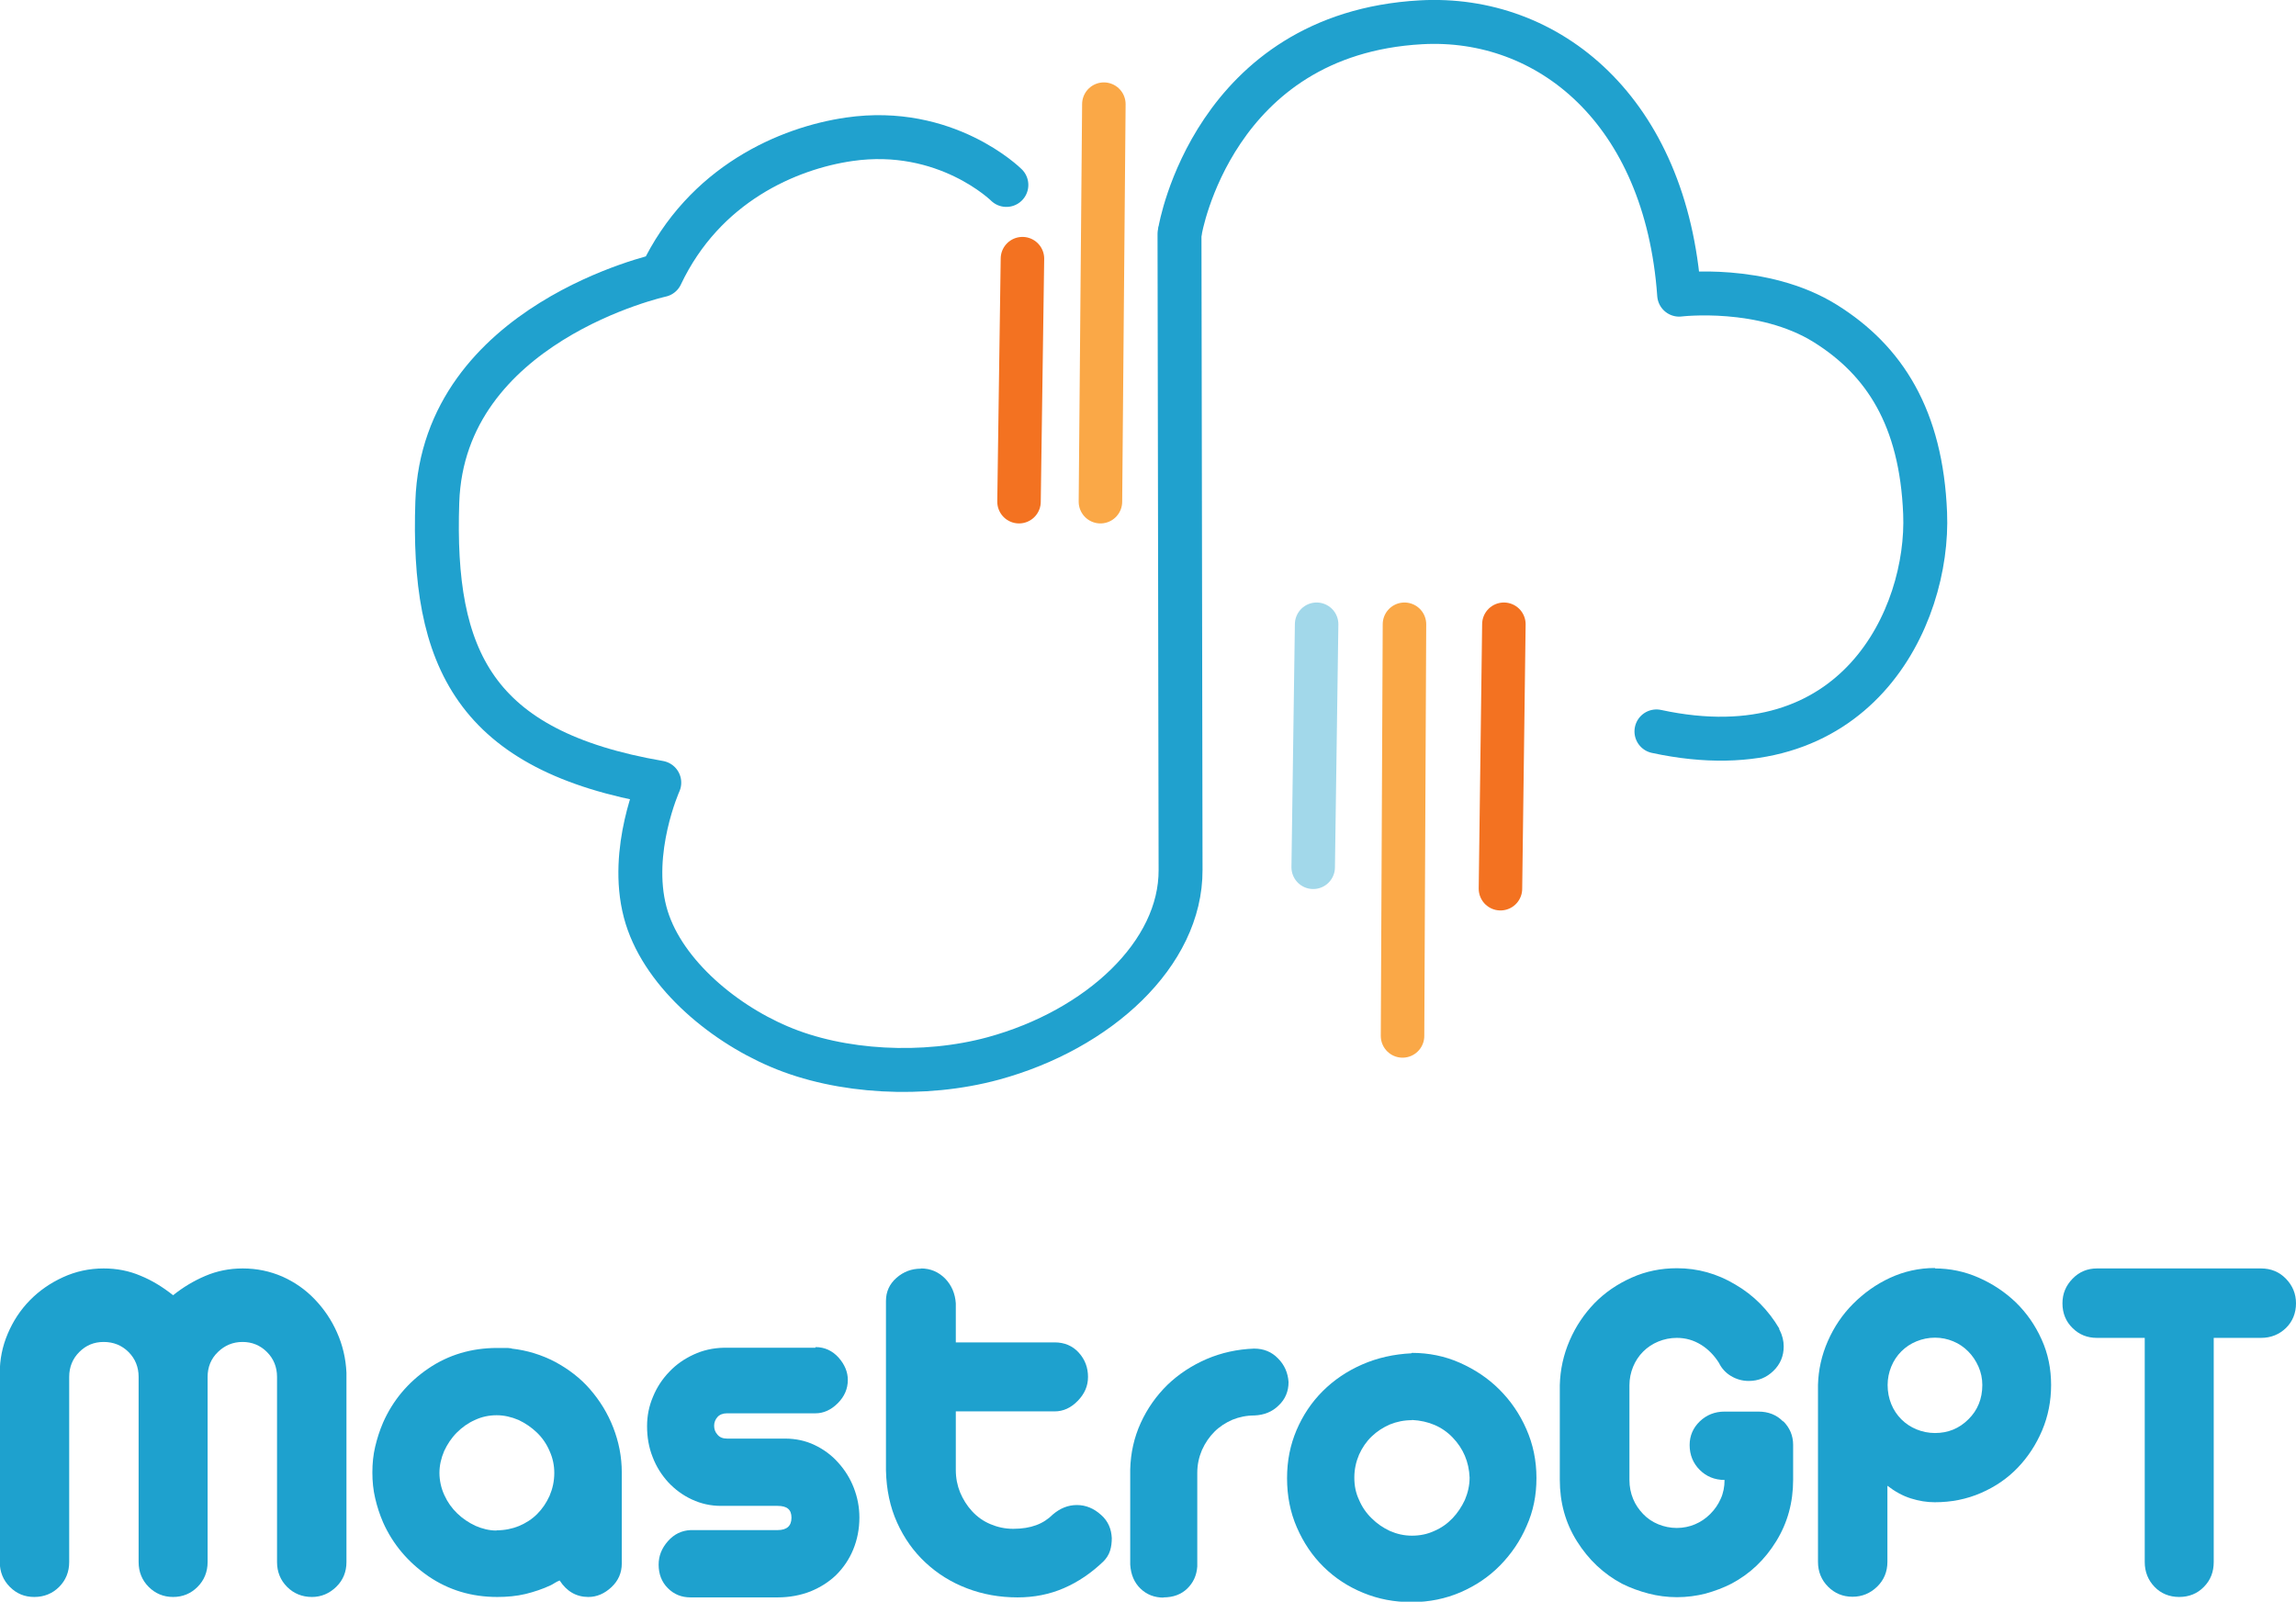 <?xml version="1.0" encoding="UTF-8"?>
<svg id="Layer_2" data-name="Layer 2" xmlns="http://www.w3.org/2000/svg" viewBox="0 0 107.16 74.74">
  <defs>
    <style>
      .cls-1 {
        stroke: #20a1ce;
        stroke-width: 2.05px;
      }

      .cls-1, .cls-2, .cls-3, .cls-4 {
        fill: none;
        stroke-linecap: round;
        stroke-linejoin: round;
      }

      .cls-2 {
        stroke: #faa847;
      }

      .cls-2, .cls-3, .cls-4 {
        stroke-width: 2.03px;
      }

      .cls-3 {
        stroke: #a2d8ea;
      }

      .cls-5 {
        fill: #1ea1ce;
        stroke-width: 0px;
      }

      .cls-4 {
        stroke: #f37221;
      }
    </style>
  </defs>
  <g id="Layer_1-2" data-name="Layer 1">
    <g id="Layer-2">
      <path class="cls-1" d="M46.97,8.63s-2.81-2.79-7.34-2.13c-2.83.41-6.76,2.08-8.78,6.34,0,0-10.16,2.23-10.44,10.58-.25,7.32,1.72,11.61,10.36,13.1,0,0-1.42,3.16-.66,6.04.71,2.71,3.5,5.11,6.26,6.28,2.85,1.22,6.75,1.43,9.99.55,4.91-1.34,8.76-4.88,8.74-8.8l-.05-29.6v-.08"/>
      <path class="cls-1" d="M55.08,10.76s1.54-9.18,11.24-9.72c5.95-.33,11.44,4.11,12.05,12.71,0,0,3.9-.48,6.83,1.35,2.75,1.72,4.47,4.39,4.65,8.85.2,4.84-3.23,12.19-12.54,10.18"/>
      <path class="cls-3" d="M61.45,29.13l-.16,11.34"/>
      <path class="cls-4" d="M47.72,12.07l-.11,7.77-.05,3.57"/>
      <path class="cls-4" d="M70.19,29.13l-.16,12.34"/>
      <path class="cls-2" d="M51.52,4.86l-.16,18.55"/>
      <path class="cls-2" d="M65.55,29.13l-.09,19.21"/>
    </g>
    <g>
      <path class="cls-5" d="M11.33,59.19c.66,0,1.27.13,1.85.38.58.26,1.08.61,1.51,1.06.43.45.78.96,1.04,1.55.26.58.41,1.21.44,1.88v8.83c0,.46-.16.85-.48,1.16-.32.31-.7.47-1.13.47-.46,0-.85-.16-1.16-.47-.31-.31-.47-.7-.47-1.16v-8.64c0-.46-.16-.85-.47-1.16-.31-.31-.69-.47-1.14-.47s-.83.16-1.15.47c-.32.31-.48.7-.48,1.16v8.64c0,.46-.16.85-.47,1.16-.31.31-.69.47-1.14.47s-.83-.16-1.14-.47c-.31-.31-.47-.7-.47-1.16v-8.64c0-.46-.16-.85-.47-1.16-.31-.31-.7-.47-1.16-.47s-.83.16-1.14.47c-.31.31-.47.7-.47,1.16v8.64c0,.46-.16.85-.47,1.16-.31.31-.7.47-1.16.47s-.83-.16-1.14-.47-.47-.7-.47-1.16v-8.83c0-.62.12-1.23.37-1.82.25-.59.59-1.11,1.03-1.56.44-.45.96-.81,1.55-1.08.59-.27,1.22-.41,1.9-.41.61,0,1.18.11,1.72.34.54.22,1.04.53,1.52.91.46-.37.96-.67,1.5-.9.54-.23,1.12-.35,1.74-.35Z"/>
      <path class="cls-5" d="M23.88,62.93c.72.08,1.4.29,2.03.62.63.34,1.18.76,1.63,1.28s.82,1.11,1.08,1.78c.26.67.4,1.36.4,2.1v4.25c0,.43-.16.8-.48,1.1-.32.3-.68.46-1.08.46-.56,0-1.01-.26-1.34-.77-.08.03-.15.07-.22.11-.06.04-.13.08-.19.11-.38.18-.78.31-1.18.41-.42.1-.86.14-1.32.14-1.2,0-2.27-.32-3.22-.97-.94-.65-1.65-1.48-2.11-2.51-.16-.37-.28-.74-.37-1.13-.09-.38-.13-.78-.13-1.2s.04-.82.13-1.2.21-.76.37-1.13c.46-1.04,1.17-1.88,2.11-2.52.94-.64,2.02-.96,3.22-.96h.35c.1,0,.21,0,.32.02ZM23.18,71.41c.37,0,.72-.07,1.04-.2.33-.14.61-.32.85-.56s.43-.52.58-.85c.14-.33.22-.68.22-1.07,0-.35-.07-.69-.22-1.02-.14-.33-.34-.62-.59-.86s-.54-.44-.86-.59c-.33-.14-.67-.22-1.02-.22s-.69.07-1.01.22c-.32.14-.6.34-.85.59-.25.25-.44.54-.59.86-.14.33-.22.67-.22,1.02s.08.72.23,1.04c.15.33.35.61.6.85.25.24.53.43.85.58.32.14.65.22.98.22Z"/>
      <path class="cls-5" d="M38.06,62.86c.43,0,.79.17,1.08.49.29.33.43.68.43,1.04,0,.42-.16.78-.47,1.09-.31.31-.66.47-1.04.47h-4.13c-.19,0-.34.06-.44.17-.1.11-.16.25-.16.41s.05.3.16.42c.1.12.25.18.44.18h2.71c.5,0,.96.1,1.38.3s.79.47,1.1.82c.31.34.56.74.73,1.18s.26.9.26,1.38c0,.54-.1,1.04-.29,1.5-.19.46-.46.85-.79,1.18-.34.33-.74.58-1.2.77-.46.18-.98.28-1.54.28h-4.06c-.42,0-.77-.14-1.06-.43-.29-.29-.43-.66-.43-1.1,0-.4.14-.76.43-1.09.29-.33.64-.5,1.06-.52h4.06c.43,0,.65-.19.65-.58s-.22-.55-.65-.55h-2.64c-.48,0-.93-.1-1.36-.3s-.79-.47-1.1-.8c-.31-.34-.56-.73-.73-1.18-.18-.45-.26-.93-.26-1.44,0-.48.09-.94.28-1.38.18-.44.44-.83.76-1.16.32-.34.7-.6,1.13-.8.43-.2.9-.31,1.42-.32h4.27Z"/>
      <path class="cls-5" d="M42.98,59.19c.45,0,.82.16,1.13.47.3.31.47.7.5,1.16v1.82h4.61c.46,0,.84.16,1.13.48.29.32.43.7.43,1.13s-.16.79-.48,1.12-.68.49-1.08.49h-4.61v2.74c0,.37.07.72.2,1.04.14.33.32.62.56.88.24.26.52.46.85.6.33.14.68.22,1.07.22.42,0,.77-.06,1.07-.17.3-.11.56-.28.78-.5.34-.29.71-.44,1.12-.44.41,0,.79.15,1.14.47.16.14.28.31.36.49.08.18.12.38.13.58,0,.2-.02.4-.08.59-.06.19-.17.36-.31.5-.56.54-1.18.96-1.85,1.25s-1.39.43-2.16.43c-.83,0-1.62-.14-2.35-.42-.74-.28-1.38-.68-1.94-1.2-.56-.52-1-1.14-1.33-1.87-.33-.73-.5-1.54-.52-2.44v-7.9c0-.43.16-.79.49-1.08.33-.29.71-.43,1.14-.43Z"/>
      <path class="cls-5" d="M54.31,74.55c-.43,0-.79-.14-1.08-.42s-.45-.65-.48-1.12v-4.44c.02-.77.18-1.49.49-2.17.31-.68.73-1.27,1.25-1.78.52-.5,1.13-.9,1.82-1.2.7-.3,1.44-.46,2.22-.49.45,0,.82.15,1.12.46.3.3.46.67.49,1.1,0,.43-.15.8-.46,1.09-.3.3-.68.45-1.13.47-.37,0-.71.07-1.03.2-.32.14-.6.32-.84.56s-.43.52-.58.85c-.14.33-.22.68-.22,1.07v4.37c-.03.42-.19.76-.47,1.03-.28.27-.65.41-1.12.41Z"/>
      <path class="cls-5" d="M65.9,63.13c.78,0,1.53.15,2.23.46s1.32.72,1.85,1.25c.53.53.95,1.14,1.26,1.85.31.7.47,1.46.47,2.28s-.15,1.55-.46,2.24c-.3.7-.72,1.31-1.24,1.84-.52.53-1.13.94-1.84,1.25-.7.3-1.46.46-2.28.46s-1.55-.14-2.26-.43-1.32-.69-1.85-1.21c-.53-.52-.94-1.13-1.25-1.84s-.46-1.47-.46-2.3.15-1.55.44-2.24c.3-.7.7-1.3,1.22-1.82.52-.52,1.14-.94,1.85-1.25.71-.31,1.48-.48,2.29-.52ZM65.9,66.27c-.37,0-.71.07-1.03.2-.32.14-.6.32-.85.56-.25.24-.44.52-.59.85-.14.33-.22.68-.22,1.07s.07.72.22,1.04c.14.33.34.62.59.86.25.25.53.44.85.59.32.14.66.22,1.03.22s.72-.07,1.04-.22c.33-.14.61-.34.85-.59.24-.25.43-.54.58-.86.14-.33.22-.68.22-1.04-.03-.74-.3-1.36-.79-1.87s-1.13-.78-1.9-.82Z"/>
      <path class="cls-5" d="M83.23,66.32c.3.3.46.67.46,1.1v1.63c0,1.06-.26,2.01-.79,2.87-.53.86-1.22,1.52-2.09,1.98-.37.19-.77.34-1.2.46-.43.11-.88.17-1.34.17s-.91-.06-1.33-.17c-.42-.11-.84-.26-1.24-.46-.86-.46-1.56-1.12-2.1-1.98-.54-.86-.8-1.81-.8-2.87v-4.42c.02-.72.17-1.41.46-2.08s.68-1.24,1.16-1.74c.49-.5,1.06-.89,1.73-1.19s1.37-.44,2.12-.44c.96,0,1.87.25,2.72.76.86.5,1.54,1.19,2.05,2.05,0,.03,0,.06.02.07.13.26.19.51.19.77,0,.45-.16.83-.48,1.14-.32.31-.7.47-1.15.47-.3,0-.58-.08-.83-.23s-.44-.36-.56-.61c-.22-.35-.5-.64-.84-.85s-.71-.32-1.13-.32c-.3,0-.59.06-.86.17-.27.11-.51.27-.71.47-.2.2-.36.44-.47.71-.11.27-.17.56-.17.86v4.42c0,.32.06.61.17.88s.27.5.47.71.44.37.71.48c.27.11.56.17.86.17s.59-.06.85-.17c.26-.11.5-.27.71-.48.21-.21.37-.44.49-.71.12-.26.18-.56.18-.88-.46,0-.85-.16-1.16-.47s-.47-.7-.47-1.16c0-.43.16-.8.47-1.1.31-.3.7-.46,1.16-.46h1.58c.46,0,.85.15,1.15.46Z"/>
      <path class="cls-5" d="M90.31,59.19c.7,0,1.38.14,2.04.43.66.29,1.24.68,1.74,1.16.5.49.9,1.06,1.2,1.73.3.66.44,1.37.44,2.12s-.14,1.46-.42,2.12c-.28.66-.66,1.24-1.14,1.74-.48.5-1.05.89-1.72,1.18s-1.38.43-2.15.43c-.37,0-.74-.06-1.12-.18-.38-.12-.74-.32-1.09-.59v3.55c0,.46-.16.85-.48,1.16-.32.31-.7.47-1.15.47s-.83-.16-1.14-.47c-.31-.31-.47-.7-.47-1.16v-8.26c.02-.7.17-1.38.46-2.04.29-.66.68-1.24,1.18-1.74.5-.5,1.07-.91,1.72-1.21.65-.3,1.35-.46,2.1-.46ZM90.31,66.87c.61,0,1.13-.21,1.56-.64.43-.42.65-.96.65-1.6,0-.3-.06-.59-.18-.86-.12-.27-.28-.51-.48-.71-.2-.2-.43-.36-.7-.47-.26-.11-.55-.17-.85-.17s-.59.06-.86.17c-.27.11-.51.27-.71.47s-.36.44-.47.71c-.11.27-.17.56-.17.86,0,.32.06.62.17.89.11.27.27.51.47.71.2.2.44.36.71.47.27.11.56.17.86.17Z"/>
      <path class="cls-5" d="M106.69,59.67c.31.32.47.7.47,1.15s-.16.85-.47,1.15c-.31.3-.7.46-1.16.46h-2.21v10.46c0,.46-.15.85-.46,1.16-.3.31-.69.47-1.15.47s-.85-.16-1.15-.47c-.3-.31-.46-.7-.46-1.16v-10.46h-2.23c-.45,0-.83-.15-1.14-.46-.31-.3-.47-.69-.47-1.15s.16-.83.47-1.15c.31-.32.69-.48,1.14-.48h7.66c.46,0,.85.16,1.16.48Z"/>
    </g>
  </g>
</svg>